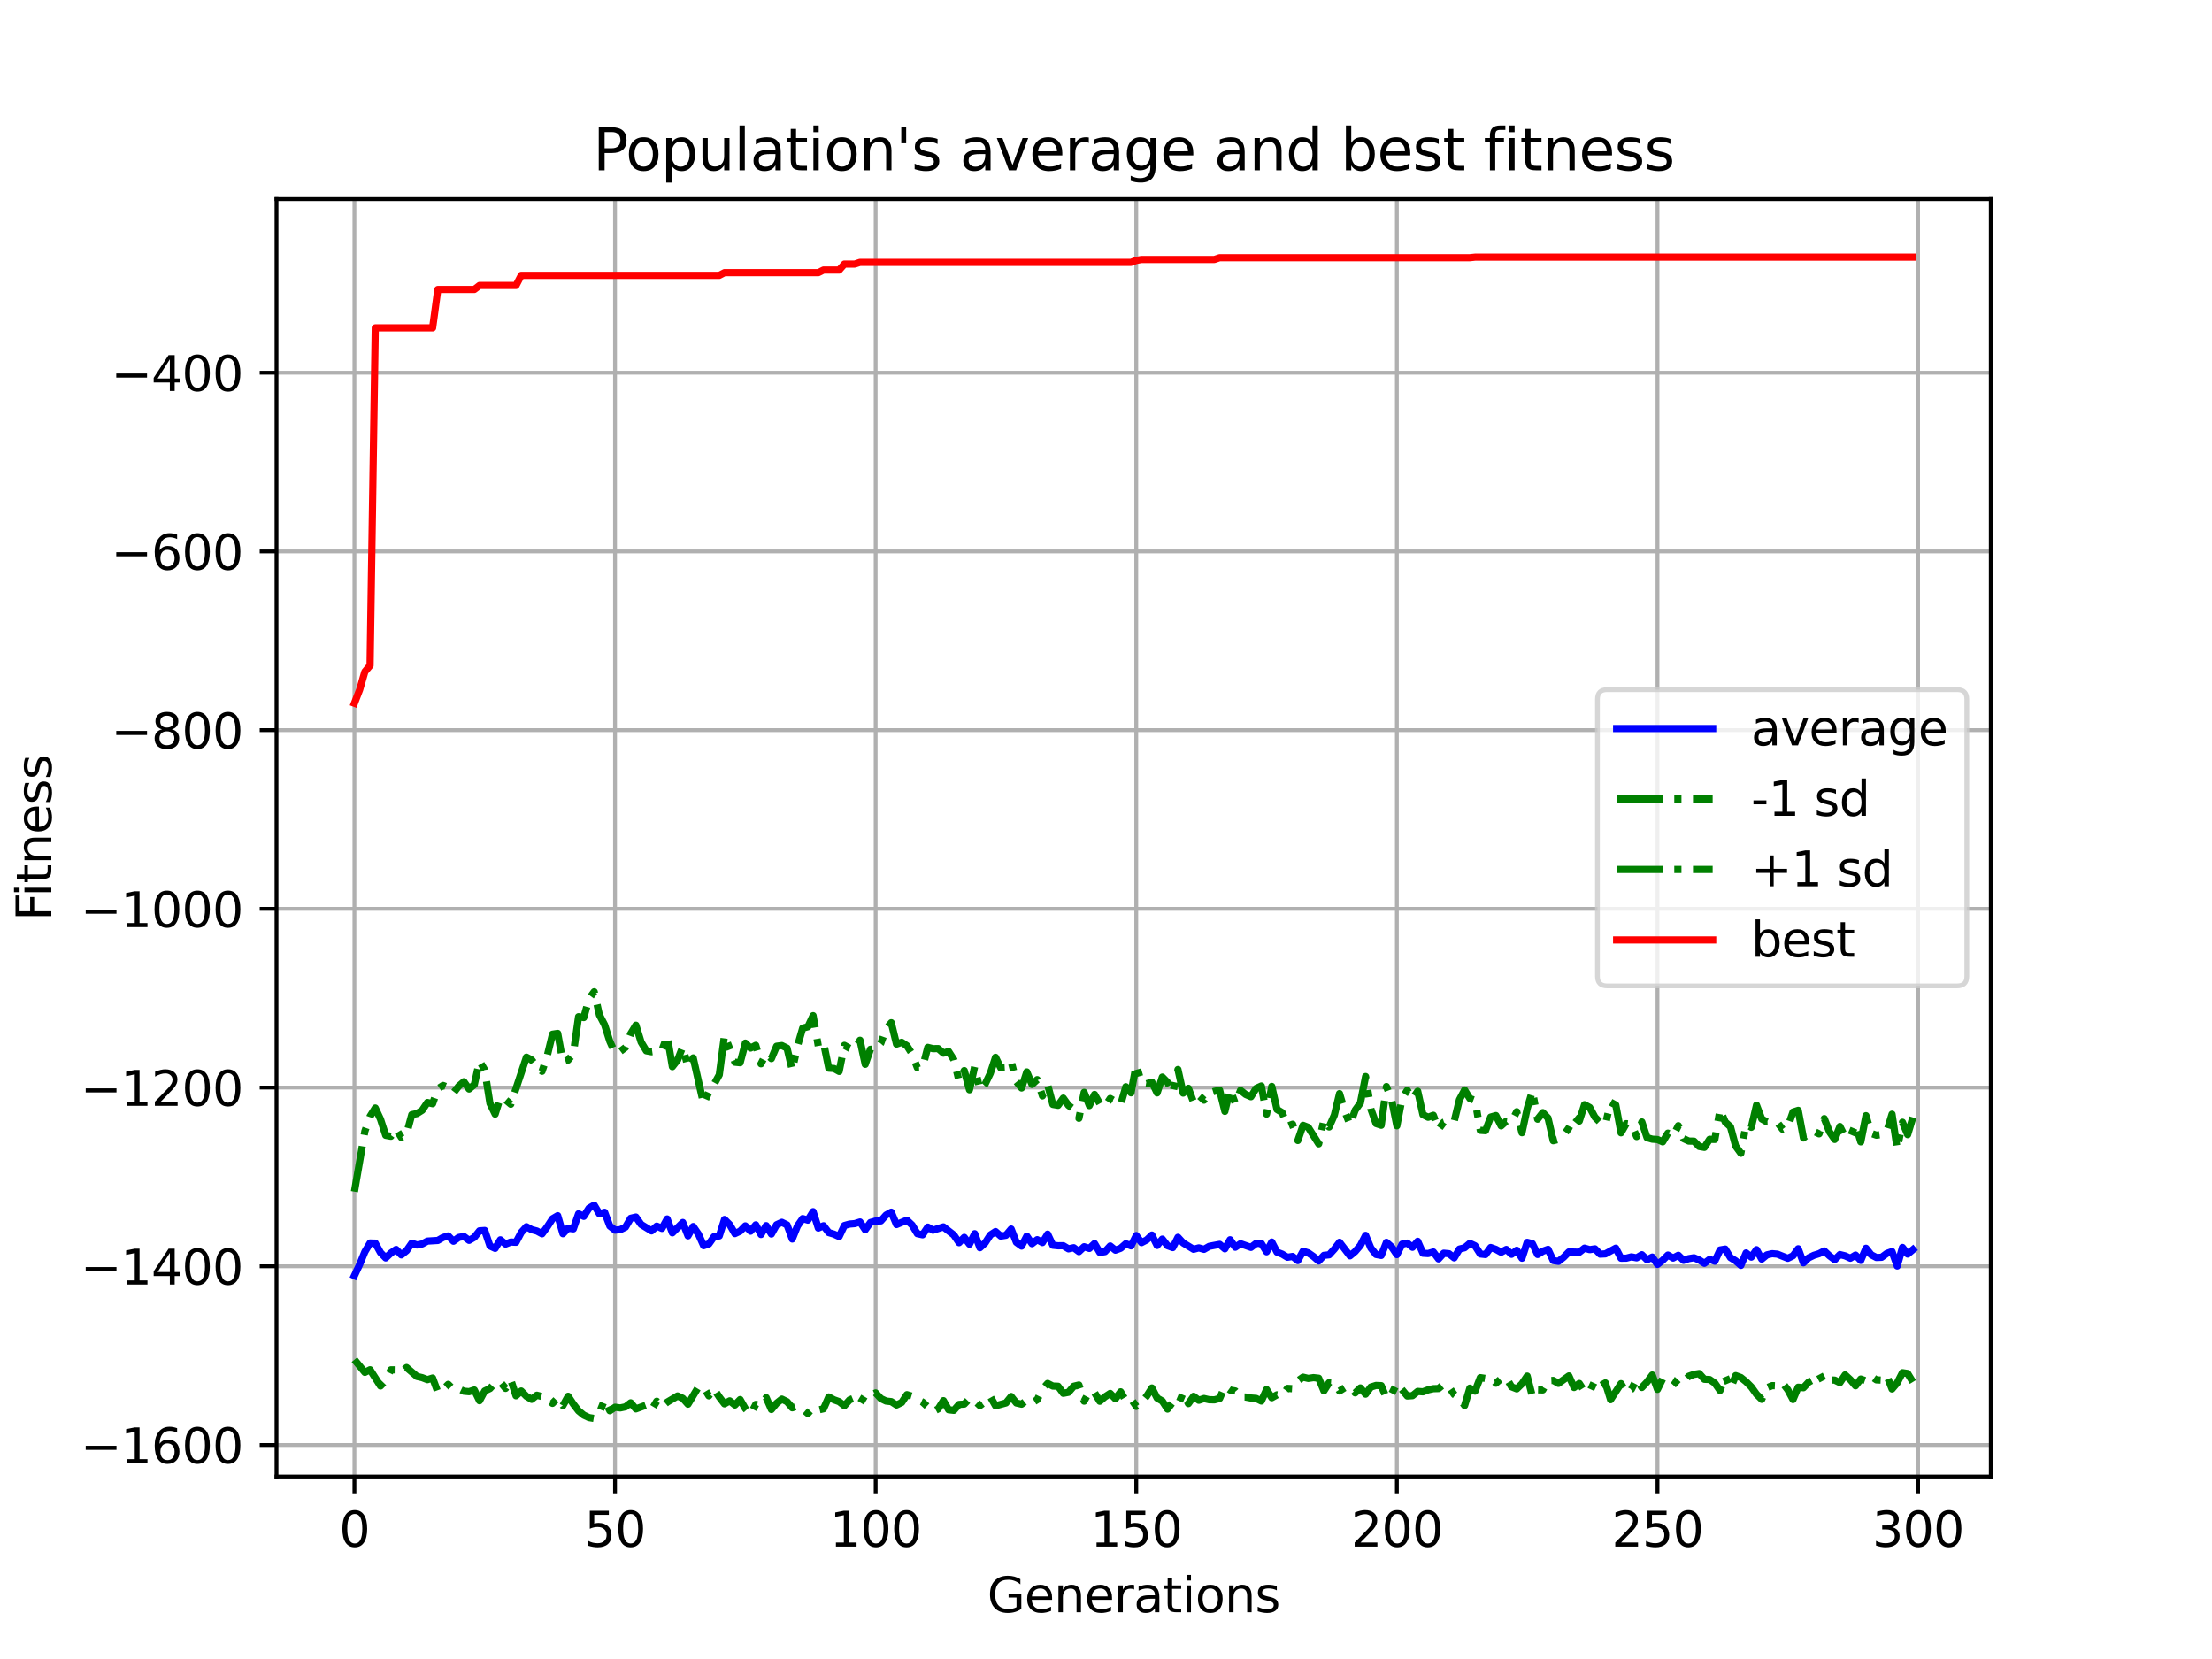 <?xml version="1.0" encoding="utf-8" standalone="no"?>
<!DOCTYPE svg PUBLIC "-//W3C//DTD SVG 1.1//EN"
  "http://www.w3.org/Graphics/SVG/1.1/DTD/svg11.dtd">
<svg xmlns:xlink="http://www.w3.org/1999/xlink" width="460.8pt" height="345.6pt" viewBox="0 0 460.8 345.6" xmlns="http://www.w3.org/2000/svg" version="1.1">
 <defs>
  <style type="text/css">*{stroke-linejoin: round; stroke-linecap: butt}</style>
 </defs>
 <g id="figure_1">
  <g id="patch_1">
   <path d="M 0 345.6 
L 460.8 345.6 
L 460.8 0 
L 0 0 
z
" style="fill: #ffffff"/>
  </g>
  <g id="axes_1">
   <g id="patch_2">
    <path d="M 57.6 307.584 
L 414.72 307.584 
L 414.72 41.472 
L 57.6 41.472 
z
" style="fill: #ffffff"/>
   </g>
   <g id="matplotlib.axis_1">
    <g id="xtick_1">
     <g id="line2d_1">
      <path d="M 73.833 307.584 
L 73.833 41.472 
" clip-path="url(#pfc736e20b2)" style="fill: none; stroke: #b0b0b0; stroke-width: 0.8; stroke-linecap: square"/>
     </g>
     <g id="line2d_2">
      <defs>
       <path id="m14c6c5f5c3" d="M 0 0 
L 0 3.5 
" style="stroke: #000000; stroke-width: 0.8"/>
      </defs>
      <g>
       <use xlink:href="#m14c6c5f5c3" x="73.833" y="307.584" style="stroke: #000000; stroke-width: 0.8"/>
      </g>
     </g>
     <g id="text_1">
      <!-- 0 -->
      <g transform="translate(70.651 322.182) scale(0.1 -0.1)">
       <defs>
        <path id="DejaVuSans-30" d="M 2034 4250 
Q 1547 4250 1301 3770 
Q 1056 3291 1056 2328 
Q 1056 1369 1301 889 
Q 1547 409 2034 409 
Q 2525 409 2770 889 
Q 3016 1369 3016 2328 
Q 3016 3291 2770 3770 
Q 2525 4250 2034 4250 
z
M 2034 4750 
Q 2819 4750 3233 4129 
Q 3647 3509 3647 2328 
Q 3647 1150 3233 529 
Q 2819 -91 2034 -91 
Q 1250 -91 836 529 
Q 422 1150 422 2328 
Q 422 3509 836 4129 
Q 1250 4750 2034 4750 
z
" transform="scale(0.016)"/>
       </defs>
       <use xlink:href="#DejaVuSans-30"/>
      </g>
     </g>
    </g>
    <g id="xtick_2">
     <g id="line2d_3">
      <path d="M 128.123 307.584 
L 128.123 41.472 
" clip-path="url(#pfc736e20b2)" style="fill: none; stroke: #b0b0b0; stroke-width: 0.8; stroke-linecap: square"/>
     </g>
     <g id="line2d_4">
      <g>
       <use xlink:href="#m14c6c5f5c3" x="128.123" y="307.584" style="stroke: #000000; stroke-width: 0.8"/>
      </g>
     </g>
     <g id="text_2">
      <!-- 50 -->
      <g transform="translate(121.76 322.182) scale(0.1 -0.1)">
       <defs>
        <path id="DejaVuSans-35" d="M 691 4666 
L 3169 4666 
L 3169 4134 
L 1269 4134 
L 1269 2991 
Q 1406 3038 1543 3061 
Q 1681 3084 1819 3084 
Q 2600 3084 3056 2656 
Q 3513 2228 3513 1497 
Q 3513 744 3044 326 
Q 2575 -91 1722 -91 
Q 1428 -91 1123 -41 
Q 819 9 494 109 
L 494 744 
Q 775 591 1075 516 
Q 1375 441 1709 441 
Q 2250 441 2565 725 
Q 2881 1009 2881 1497 
Q 2881 1984 2565 2268 
Q 2250 2553 1709 2553 
Q 1456 2553 1204 2497 
Q 953 2441 691 2322 
L 691 4666 
z
" transform="scale(0.016)"/>
       </defs>
       <use xlink:href="#DejaVuSans-35"/>
       <use xlink:href="#DejaVuSans-30" x="63.623"/>
      </g>
     </g>
    </g>
    <g id="xtick_3">
     <g id="line2d_5">
      <path d="M 182.413 307.584 
L 182.413 41.472 
" clip-path="url(#pfc736e20b2)" style="fill: none; stroke: #b0b0b0; stroke-width: 0.8; stroke-linecap: square"/>
     </g>
     <g id="line2d_6">
      <g>
       <use xlink:href="#m14c6c5f5c3" x="182.413" y="307.584" style="stroke: #000000; stroke-width: 0.8"/>
      </g>
     </g>
     <g id="text_3">
      <!-- 100 -->
      <g transform="translate(172.869 322.182) scale(0.1 -0.1)">
       <defs>
        <path id="DejaVuSans-31" d="M 794 531 
L 1825 531 
L 1825 4091 
L 703 3866 
L 703 4441 
L 1819 4666 
L 2450 4666 
L 2450 531 
L 3481 531 
L 3481 0 
L 794 0 
L 794 531 
z
" transform="scale(0.016)"/>
       </defs>
       <use xlink:href="#DejaVuSans-31"/>
       <use xlink:href="#DejaVuSans-30" x="63.623"/>
       <use xlink:href="#DejaVuSans-30" x="127.246"/>
      </g>
     </g>
    </g>
    <g id="xtick_4">
     <g id="line2d_7">
      <path d="M 236.703 307.584 
L 236.703 41.472 
" clip-path="url(#pfc736e20b2)" style="fill: none; stroke: #b0b0b0; stroke-width: 0.8; stroke-linecap: square"/>
     </g>
     <g id="line2d_8">
      <g>
       <use xlink:href="#m14c6c5f5c3" x="236.703" y="307.584" style="stroke: #000000; stroke-width: 0.8"/>
      </g>
     </g>
     <g id="text_4">
      <!-- 150 -->
      <g transform="translate(227.159 322.182) scale(0.1 -0.1)">
       <use xlink:href="#DejaVuSans-31"/>
       <use xlink:href="#DejaVuSans-35" x="63.623"/>
       <use xlink:href="#DejaVuSans-30" x="127.246"/>
      </g>
     </g>
    </g>
    <g id="xtick_5">
     <g id="line2d_9">
      <path d="M 290.993 307.584 
L 290.993 41.472 
" clip-path="url(#pfc736e20b2)" style="fill: none; stroke: #b0b0b0; stroke-width: 0.8; stroke-linecap: square"/>
     </g>
     <g id="line2d_10">
      <g>
       <use xlink:href="#m14c6c5f5c3" x="290.993" y="307.584" style="stroke: #000000; stroke-width: 0.8"/>
      </g>
     </g>
     <g id="text_5">
      <!-- 200 -->
      <g transform="translate(281.449 322.182) scale(0.1 -0.1)">
       <defs>
        <path id="DejaVuSans-32" d="M 1228 531 
L 3431 531 
L 3431 0 
L 469 0 
L 469 531 
Q 828 903 1448 1529 
Q 2069 2156 2228 2338 
Q 2531 2678 2651 2914 
Q 2772 3150 2772 3378 
Q 2772 3750 2511 3984 
Q 2250 4219 1831 4219 
Q 1534 4219 1204 4116 
Q 875 4013 500 3803 
L 500 4441 
Q 881 4594 1212 4672 
Q 1544 4750 1819 4750 
Q 2544 4750 2975 4387 
Q 3406 4025 3406 3419 
Q 3406 3131 3298 2873 
Q 3191 2616 2906 2266 
Q 2828 2175 2409 1742 
Q 1991 1309 1228 531 
z
" transform="scale(0.016)"/>
       </defs>
       <use xlink:href="#DejaVuSans-32"/>
       <use xlink:href="#DejaVuSans-30" x="63.623"/>
       <use xlink:href="#DejaVuSans-30" x="127.246"/>
      </g>
     </g>
    </g>
    <g id="xtick_6">
     <g id="line2d_11">
      <path d="M 345.283 307.584 
L 345.283 41.472 
" clip-path="url(#pfc736e20b2)" style="fill: none; stroke: #b0b0b0; stroke-width: 0.8; stroke-linecap: square"/>
     </g>
     <g id="line2d_12">
      <g>
       <use xlink:href="#m14c6c5f5c3" x="345.283" y="307.584" style="stroke: #000000; stroke-width: 0.8"/>
      </g>
     </g>
     <g id="text_6">
      <!-- 250 -->
      <g transform="translate(335.739 322.182) scale(0.1 -0.1)">
       <use xlink:href="#DejaVuSans-32"/>
       <use xlink:href="#DejaVuSans-35" x="63.623"/>
       <use xlink:href="#DejaVuSans-30" x="127.246"/>
      </g>
     </g>
    </g>
    <g id="xtick_7">
     <g id="line2d_13">
      <path d="M 399.573 307.584 
L 399.573 41.472 
" clip-path="url(#pfc736e20b2)" style="fill: none; stroke: #b0b0b0; stroke-width: 0.8; stroke-linecap: square"/>
     </g>
     <g id="line2d_14">
      <g>
       <use xlink:href="#m14c6c5f5c3" x="399.573" y="307.584" style="stroke: #000000; stroke-width: 0.8"/>
      </g>
     </g>
     <g id="text_7">
      <!-- 300 -->
      <g transform="translate(390.029 322.182) scale(0.1 -0.1)">
       <defs>
        <path id="DejaVuSans-33" d="M 2597 2516 
Q 3050 2419 3304 2112 
Q 3559 1806 3559 1356 
Q 3559 666 3084 287 
Q 2609 -91 1734 -91 
Q 1441 -91 1130 -33 
Q 819 25 488 141 
L 488 750 
Q 750 597 1062 519 
Q 1375 441 1716 441 
Q 2309 441 2620 675 
Q 2931 909 2931 1356 
Q 2931 1769 2642 2001 
Q 2353 2234 1838 2234 
L 1294 2234 
L 1294 2753 
L 1863 2753 
Q 2328 2753 2575 2939 
Q 2822 3125 2822 3475 
Q 2822 3834 2567 4026 
Q 2313 4219 1838 4219 
Q 1578 4219 1281 4162 
Q 984 4106 628 3988 
L 628 4550 
Q 988 4650 1302 4700 
Q 1616 4750 1894 4750 
Q 2613 4750 3031 4423 
Q 3450 4097 3450 3541 
Q 3450 3153 3228 2886 
Q 3006 2619 2597 2516 
z
" transform="scale(0.016)"/>
       </defs>
       <use xlink:href="#DejaVuSans-33"/>
       <use xlink:href="#DejaVuSans-30" x="63.623"/>
       <use xlink:href="#DejaVuSans-30" x="127.246"/>
      </g>
     </g>
    </g>
    <g id="text_8">
     <!-- Generations -->
     <g transform="translate(205.662 335.861) scale(0.1 -0.1)">
      <defs>
       <path id="DejaVuSans-47" d="M 3809 666 
L 3809 1919 
L 2778 1919 
L 2778 2438 
L 4434 2438 
L 4434 434 
Q 4069 175 3628 42 
Q 3188 -91 2688 -91 
Q 1594 -91 976 548 
Q 359 1188 359 2328 
Q 359 3472 976 4111 
Q 1594 4750 2688 4750 
Q 3144 4750 3555 4637 
Q 3966 4525 4313 4306 
L 4313 3634 
Q 3963 3931 3569 4081 
Q 3175 4231 2741 4231 
Q 1884 4231 1454 3753 
Q 1025 3275 1025 2328 
Q 1025 1384 1454 906 
Q 1884 428 2741 428 
Q 3075 428 3337 486 
Q 3600 544 3809 666 
z
" transform="scale(0.016)"/>
       <path id="DejaVuSans-65" d="M 3597 1894 
L 3597 1613 
L 953 1613 
Q 991 1019 1311 708 
Q 1631 397 2203 397 
Q 2534 397 2845 478 
Q 3156 559 3463 722 
L 3463 178 
Q 3153 47 2828 -22 
Q 2503 -91 2169 -91 
Q 1331 -91 842 396 
Q 353 884 353 1716 
Q 353 2575 817 3079 
Q 1281 3584 2069 3584 
Q 2775 3584 3186 3129 
Q 3597 2675 3597 1894 
z
M 3022 2063 
Q 3016 2534 2758 2815 
Q 2500 3097 2075 3097 
Q 1594 3097 1305 2825 
Q 1016 2553 972 2059 
L 3022 2063 
z
" transform="scale(0.016)"/>
       <path id="DejaVuSans-6e" d="M 3513 2113 
L 3513 0 
L 2938 0 
L 2938 2094 
Q 2938 2591 2744 2837 
Q 2550 3084 2163 3084 
Q 1697 3084 1428 2787 
Q 1159 2491 1159 1978 
L 1159 0 
L 581 0 
L 581 3500 
L 1159 3500 
L 1159 2956 
Q 1366 3272 1645 3428 
Q 1925 3584 2291 3584 
Q 2894 3584 3203 3211 
Q 3513 2838 3513 2113 
z
" transform="scale(0.016)"/>
       <path id="DejaVuSans-72" d="M 2631 2963 
Q 2534 3019 2420 3045 
Q 2306 3072 2169 3072 
Q 1681 3072 1420 2755 
Q 1159 2438 1159 1844 
L 1159 0 
L 581 0 
L 581 3500 
L 1159 3500 
L 1159 2956 
Q 1341 3275 1631 3429 
Q 1922 3584 2338 3584 
Q 2397 3584 2469 3576 
Q 2541 3569 2628 3553 
L 2631 2963 
z
" transform="scale(0.016)"/>
       <path id="DejaVuSans-61" d="M 2194 1759 
Q 1497 1759 1228 1600 
Q 959 1441 959 1056 
Q 959 750 1161 570 
Q 1363 391 1709 391 
Q 2188 391 2477 730 
Q 2766 1069 2766 1631 
L 2766 1759 
L 2194 1759 
z
M 3341 1997 
L 3341 0 
L 2766 0 
L 2766 531 
Q 2569 213 2275 61 
Q 1981 -91 1556 -91 
Q 1019 -91 701 211 
Q 384 513 384 1019 
Q 384 1609 779 1909 
Q 1175 2209 1959 2209 
L 2766 2209 
L 2766 2266 
Q 2766 2663 2505 2880 
Q 2244 3097 1772 3097 
Q 1472 3097 1187 3025 
Q 903 2953 641 2809 
L 641 3341 
Q 956 3463 1253 3523 
Q 1550 3584 1831 3584 
Q 2591 3584 2966 3190 
Q 3341 2797 3341 1997 
z
" transform="scale(0.016)"/>
       <path id="DejaVuSans-74" d="M 1172 4494 
L 1172 3500 
L 2356 3500 
L 2356 3053 
L 1172 3053 
L 1172 1153 
Q 1172 725 1289 603 
Q 1406 481 1766 481 
L 2356 481 
L 2356 0 
L 1766 0 
Q 1100 0 847 248 
Q 594 497 594 1153 
L 594 3053 
L 172 3053 
L 172 3500 
L 594 3500 
L 594 4494 
L 1172 4494 
z
" transform="scale(0.016)"/>
       <path id="DejaVuSans-69" d="M 603 3500 
L 1178 3500 
L 1178 0 
L 603 0 
L 603 3500 
z
M 603 4863 
L 1178 4863 
L 1178 4134 
L 603 4134 
L 603 4863 
z
" transform="scale(0.016)"/>
       <path id="DejaVuSans-6f" d="M 1959 3097 
Q 1497 3097 1228 2736 
Q 959 2375 959 1747 
Q 959 1119 1226 758 
Q 1494 397 1959 397 
Q 2419 397 2687 759 
Q 2956 1122 2956 1747 
Q 2956 2369 2687 2733 
Q 2419 3097 1959 3097 
z
M 1959 3584 
Q 2709 3584 3137 3096 
Q 3566 2609 3566 1747 
Q 3566 888 3137 398 
Q 2709 -91 1959 -91 
Q 1206 -91 779 398 
Q 353 888 353 1747 
Q 353 2609 779 3096 
Q 1206 3584 1959 3584 
z
" transform="scale(0.016)"/>
       <path id="DejaVuSans-73" d="M 2834 3397 
L 2834 2853 
Q 2591 2978 2328 3040 
Q 2066 3103 1784 3103 
Q 1356 3103 1142 2972 
Q 928 2841 928 2578 
Q 928 2378 1081 2264 
Q 1234 2150 1697 2047 
L 1894 2003 
Q 2506 1872 2764 1633 
Q 3022 1394 3022 966 
Q 3022 478 2636 193 
Q 2250 -91 1575 -91 
Q 1294 -91 989 -36 
Q 684 19 347 128 
L 347 722 
Q 666 556 975 473 
Q 1284 391 1588 391 
Q 1994 391 2212 530 
Q 2431 669 2431 922 
Q 2431 1156 2273 1281 
Q 2116 1406 1581 1522 
L 1381 1569 
Q 847 1681 609 1914 
Q 372 2147 372 2553 
Q 372 3047 722 3315 
Q 1072 3584 1716 3584 
Q 2034 3584 2315 3537 
Q 2597 3491 2834 3397 
z
" transform="scale(0.016)"/>
      </defs>
      <use xlink:href="#DejaVuSans-47"/>
      <use xlink:href="#DejaVuSans-65" x="77.49"/>
      <use xlink:href="#DejaVuSans-6e" x="139.014"/>
      <use xlink:href="#DejaVuSans-65" x="202.393"/>
      <use xlink:href="#DejaVuSans-72" x="263.916"/>
      <use xlink:href="#DejaVuSans-61" x="305.029"/>
      <use xlink:href="#DejaVuSans-74" x="366.309"/>
      <use xlink:href="#DejaVuSans-69" x="405.518"/>
      <use xlink:href="#DejaVuSans-6f" x="433.301"/>
      <use xlink:href="#DejaVuSans-6e" x="494.482"/>
      <use xlink:href="#DejaVuSans-73" x="557.861"/>
     </g>
    </g>
   </g>
   <g id="matplotlib.axis_2">
    <g id="ytick_1">
     <g id="line2d_15">
      <path d="M 57.6 301.022 
L 414.72 301.022 
" clip-path="url(#pfc736e20b2)" style="fill: none; stroke: #b0b0b0; stroke-width: 0.8; stroke-linecap: square"/>
     </g>
     <g id="line2d_16">
      <defs>
       <path id="md608cccf67" d="M 0 0 
L -3.5 0 
" style="stroke: #000000; stroke-width: 0.8"/>
      </defs>
      <g>
       <use xlink:href="#md608cccf67" x="57.6" y="301.022" style="stroke: #000000; stroke-width: 0.8"/>
      </g>
     </g>
     <g id="text_9">
      <!-- −1600 -->
      <g transform="translate(16.77 304.821) scale(0.1 -0.1)">
       <defs>
        <path id="DejaVuSans-2212" d="M 678 2272 
L 4684 2272 
L 4684 1741 
L 678 1741 
L 678 2272 
z
" transform="scale(0.016)"/>
        <path id="DejaVuSans-36" d="M 2113 2584 
Q 1688 2584 1439 2293 
Q 1191 2003 1191 1497 
Q 1191 994 1439 701 
Q 1688 409 2113 409 
Q 2538 409 2786 701 
Q 3034 994 3034 1497 
Q 3034 2003 2786 2293 
Q 2538 2584 2113 2584 
z
M 3366 4563 
L 3366 3988 
Q 3128 4100 2886 4159 
Q 2644 4219 2406 4219 
Q 1781 4219 1451 3797 
Q 1122 3375 1075 2522 
Q 1259 2794 1537 2939 
Q 1816 3084 2150 3084 
Q 2853 3084 3261 2657 
Q 3669 2231 3669 1497 
Q 3669 778 3244 343 
Q 2819 -91 2113 -91 
Q 1303 -91 875 529 
Q 447 1150 447 2328 
Q 447 3434 972 4092 
Q 1497 4750 2381 4750 
Q 2619 4750 2861 4703 
Q 3103 4656 3366 4563 
z
" transform="scale(0.016)"/>
       </defs>
       <use xlink:href="#DejaVuSans-2212"/>
       <use xlink:href="#DejaVuSans-31" x="83.789"/>
       <use xlink:href="#DejaVuSans-36" x="147.412"/>
       <use xlink:href="#DejaVuSans-30" x="211.035"/>
       <use xlink:href="#DejaVuSans-30" x="274.658"/>
      </g>
     </g>
    </g>
    <g id="ytick_2">
     <g id="line2d_17">
      <path d="M 57.6 263.792 
L 414.72 263.792 
" clip-path="url(#pfc736e20b2)" style="fill: none; stroke: #b0b0b0; stroke-width: 0.8; stroke-linecap: square"/>
     </g>
     <g id="line2d_18">
      <g>
       <use xlink:href="#md608cccf67" x="57.6" y="263.792" style="stroke: #000000; stroke-width: 0.8"/>
      </g>
     </g>
     <g id="text_10">
      <!-- −1400 -->
      <g transform="translate(16.77 267.591) scale(0.1 -0.1)">
       <defs>
        <path id="DejaVuSans-34" d="M 2419 4116 
L 825 1625 
L 2419 1625 
L 2419 4116 
z
M 2253 4666 
L 3047 4666 
L 3047 1625 
L 3713 1625 
L 3713 1100 
L 3047 1100 
L 3047 0 
L 2419 0 
L 2419 1100 
L 313 1100 
L 313 1709 
L 2253 4666 
z
" transform="scale(0.016)"/>
       </defs>
       <use xlink:href="#DejaVuSans-2212"/>
       <use xlink:href="#DejaVuSans-31" x="83.789"/>
       <use xlink:href="#DejaVuSans-34" x="147.412"/>
       <use xlink:href="#DejaVuSans-30" x="211.035"/>
       <use xlink:href="#DejaVuSans-30" x="274.658"/>
      </g>
     </g>
    </g>
    <g id="ytick_3">
     <g id="line2d_19">
      <path d="M 57.6 226.562 
L 414.72 226.562 
" clip-path="url(#pfc736e20b2)" style="fill: none; stroke: #b0b0b0; stroke-width: 0.8; stroke-linecap: square"/>
     </g>
     <g id="line2d_20">
      <g>
       <use xlink:href="#md608cccf67" x="57.6" y="226.562" style="stroke: #000000; stroke-width: 0.8"/>
      </g>
     </g>
     <g id="text_11">
      <!-- −1200 -->
      <g transform="translate(16.77 230.361) scale(0.1 -0.1)">
       <use xlink:href="#DejaVuSans-2212"/>
       <use xlink:href="#DejaVuSans-31" x="83.789"/>
       <use xlink:href="#DejaVuSans-32" x="147.412"/>
       <use xlink:href="#DejaVuSans-30" x="211.035"/>
       <use xlink:href="#DejaVuSans-30" x="274.658"/>
      </g>
     </g>
    </g>
    <g id="ytick_4">
     <g id="line2d_21">
      <path d="M 57.6 189.331 
L 414.72 189.331 
" clip-path="url(#pfc736e20b2)" style="fill: none; stroke: #b0b0b0; stroke-width: 0.8; stroke-linecap: square"/>
     </g>
     <g id="line2d_22">
      <g>
       <use xlink:href="#md608cccf67" x="57.6" y="189.331" style="stroke: #000000; stroke-width: 0.8"/>
      </g>
     </g>
     <g id="text_12">
      <!-- −1000 -->
      <g transform="translate(16.77 193.131) scale(0.1 -0.1)">
       <use xlink:href="#DejaVuSans-2212"/>
       <use xlink:href="#DejaVuSans-31" x="83.789"/>
       <use xlink:href="#DejaVuSans-30" x="147.412"/>
       <use xlink:href="#DejaVuSans-30" x="211.035"/>
       <use xlink:href="#DejaVuSans-30" x="274.658"/>
      </g>
     </g>
    </g>
    <g id="ytick_5">
     <g id="line2d_23">
      <path d="M 57.6 152.101 
L 414.72 152.101 
" clip-path="url(#pfc736e20b2)" style="fill: none; stroke: #b0b0b0; stroke-width: 0.8; stroke-linecap: square"/>
     </g>
     <g id="line2d_24">
      <g>
       <use xlink:href="#md608cccf67" x="57.6" y="152.101" style="stroke: #000000; stroke-width: 0.8"/>
      </g>
     </g>
     <g id="text_13">
      <!-- −800 -->
      <g transform="translate(23.133 155.9) scale(0.1 -0.1)">
       <defs>
        <path id="DejaVuSans-38" d="M 2034 2216 
Q 1584 2216 1326 1975 
Q 1069 1734 1069 1313 
Q 1069 891 1326 650 
Q 1584 409 2034 409 
Q 2484 409 2743 651 
Q 3003 894 3003 1313 
Q 3003 1734 2745 1975 
Q 2488 2216 2034 2216 
z
M 1403 2484 
Q 997 2584 770 2862 
Q 544 3141 544 3541 
Q 544 4100 942 4425 
Q 1341 4750 2034 4750 
Q 2731 4750 3128 4425 
Q 3525 4100 3525 3541 
Q 3525 3141 3298 2862 
Q 3072 2584 2669 2484 
Q 3125 2378 3379 2068 
Q 3634 1759 3634 1313 
Q 3634 634 3220 271 
Q 2806 -91 2034 -91 
Q 1263 -91 848 271 
Q 434 634 434 1313 
Q 434 1759 690 2068 
Q 947 2378 1403 2484 
z
M 1172 3481 
Q 1172 3119 1398 2916 
Q 1625 2713 2034 2713 
Q 2441 2713 2670 2916 
Q 2900 3119 2900 3481 
Q 2900 3844 2670 4047 
Q 2441 4250 2034 4250 
Q 1625 4250 1398 4047 
Q 1172 3844 1172 3481 
z
" transform="scale(0.016)"/>
       </defs>
       <use xlink:href="#DejaVuSans-2212"/>
       <use xlink:href="#DejaVuSans-38" x="83.789"/>
       <use xlink:href="#DejaVuSans-30" x="147.412"/>
       <use xlink:href="#DejaVuSans-30" x="211.035"/>
      </g>
     </g>
    </g>
    <g id="ytick_6">
     <g id="line2d_25">
      <path d="M 57.6 114.871 
L 414.72 114.871 
" clip-path="url(#pfc736e20b2)" style="fill: none; stroke: #b0b0b0; stroke-width: 0.8; stroke-linecap: square"/>
     </g>
     <g id="line2d_26">
      <g>
       <use xlink:href="#md608cccf67" x="57.6" y="114.871" style="stroke: #000000; stroke-width: 0.8"/>
      </g>
     </g>
     <g id="text_14">
      <!-- −600 -->
      <g transform="translate(23.133 118.67) scale(0.1 -0.1)">
       <use xlink:href="#DejaVuSans-2212"/>
       <use xlink:href="#DejaVuSans-36" x="83.789"/>
       <use xlink:href="#DejaVuSans-30" x="147.412"/>
       <use xlink:href="#DejaVuSans-30" x="211.035"/>
      </g>
     </g>
    </g>
    <g id="ytick_7">
     <g id="line2d_27">
      <path d="M 57.6 77.641 
L 414.72 77.641 
" clip-path="url(#pfc736e20b2)" style="fill: none; stroke: #b0b0b0; stroke-width: 0.8; stroke-linecap: square"/>
     </g>
     <g id="line2d_28">
      <g>
       <use xlink:href="#md608cccf67" x="57.6" y="77.641" style="stroke: #000000; stroke-width: 0.8"/>
      </g>
     </g>
     <g id="text_15">
      <!-- −400 -->
      <g transform="translate(23.133 81.44) scale(0.1 -0.1)">
       <use xlink:href="#DejaVuSans-2212"/>
       <use xlink:href="#DejaVuSans-34" x="83.789"/>
       <use xlink:href="#DejaVuSans-30" x="147.412"/>
       <use xlink:href="#DejaVuSans-30" x="211.035"/>
      </g>
     </g>
    </g>
    <g id="text_16">
     <!-- Fitness -->
     <g transform="translate(10.691 191.845) rotate(-90) scale(0.1 -0.1)">
      <defs>
       <path id="DejaVuSans-46" d="M 628 4666 
L 3309 4666 
L 3309 4134 
L 1259 4134 
L 1259 2759 
L 3109 2759 
L 3109 2228 
L 1259 2228 
L 1259 0 
L 628 0 
L 628 4666 
z
" transform="scale(0.016)"/>
      </defs>
      <use xlink:href="#DejaVuSans-46"/>
      <use xlink:href="#DejaVuSans-69" x="50.27"/>
      <use xlink:href="#DejaVuSans-74" x="78.053"/>
      <use xlink:href="#DejaVuSans-6e" x="117.262"/>
      <use xlink:href="#DejaVuSans-65" x="180.641"/>
      <use xlink:href="#DejaVuSans-73" x="242.164"/>
      <use xlink:href="#DejaVuSans-73" x="294.264"/>
     </g>
    </g>
   </g>
   <g id="line2d_29">
    <path d="M 73.833 265.745 
L 74.919 263.425 
L 76.004 260.776 
L 77.09 258.945 
L 78.176 258.974 
L 79.262 260.938 
L 80.348 262.054 
L 81.433 261.031 
L 82.519 260.282 
L 83.605 261.418 
L 84.691 260.549 
L 85.777 258.982 
L 86.862 259.353 
L 87.948 259.138 
L 89.034 258.543 
L 91.206 258.411 
L 92.291 257.788 
L 93.377 257.462 
L 94.463 258.571 
L 95.549 257.781 
L 96.635 257.578 
L 97.72 258.389 
L 98.806 257.764 
L 99.892 256.405 
L 100.978 256.331 
L 102.064 259.555 
L 103.149 260.061 
L 104.235 258.273 
L 105.321 259.167 
L 106.407 258.74 
L 107.493 258.793 
L 108.578 256.743 
L 109.664 255.552 
L 110.75 256.152 
L 111.836 256.441 
L 112.922 257.025 
L 114.007 255.561 
L 115.093 253.894 
L 116.179 253.251 
L 117.265 257.002 
L 118.351 255.852 
L 119.436 255.993 
L 120.522 252.856 
L 121.608 253.389 
L 122.694 251.689 
L 123.78 251.048 
L 124.865 252.856 
L 125.951 252.541 
L 127.037 255.408 
L 128.123 256.258 
L 129.209 256.163 
L 130.294 255.635 
L 131.38 253.794 
L 132.466 253.533 
L 133.552 255.078 
L 135.723 256.412 
L 136.809 255.427 
L 137.895 255.9 
L 138.981 253.934 
L 140.067 256.824 
L 142.238 254.67 
L 143.324 257.451 
L 144.41 255.512 
L 145.496 257.091 
L 146.581 259.499 
L 147.667 259.134 
L 148.753 257.612 
L 149.839 257.467 
L 150.925 254.041 
L 152.01 255.115 
L 153.096 256.983 
L 154.182 256.473 
L 155.268 255.374 
L 156.354 256.475 
L 157.439 255.161 
L 158.525 257.172 
L 159.611 255.327 
L 160.697 257.072 
L 161.783 255.134 
L 162.868 254.632 
L 163.954 255.169 
L 165.04 258.111 
L 166.126 255.405 
L 167.212 253.857 
L 168.297 254.176 
L 169.383 252.411 
L 170.469 255.825 
L 171.555 255.348 
L 172.641 256.77 
L 173.726 257.094 
L 174.812 257.593 
L 175.898 255.303 
L 176.984 254.997 
L 178.07 254.903 
L 179.155 254.564 
L 180.241 256.182 
L 181.327 254.675 
L 182.413 254.366 
L 183.499 254.337 
L 184.584 253.115 
L 185.67 252.52 
L 186.756 255.097 
L 188.928 254.194 
L 190.013 255.209 
L 191.099 256.996 
L 192.185 257.232 
L 193.271 255.631 
L 194.357 256.271 
L 196.528 255.586 
L 198.7 257.27 
L 199.786 258.874 
L 200.871 257.764 
L 201.957 259.196 
L 203.043 257.001 
L 204.129 259.924 
L 205.215 258.931 
L 206.3 257.264 
L 207.386 256.557 
L 208.472 257.503 
L 209.558 257.331 
L 210.644 256.032 
L 211.729 258.796 
L 212.815 259.585 
L 213.901 257.5 
L 214.987 259.082 
L 216.073 258.247 
L 217.158 258.853 
L 218.244 257.088 
L 219.33 259.407 
L 220.416 259.519 
L 221.502 259.508 
L 222.587 260.161 
L 223.673 259.923 
L 224.759 260.737 
L 225.845 259.719 
L 226.931 260.073 
L 228.016 259.055 
L 229.102 260.906 
L 230.188 260.741 
L 231.274 259.557 
L 232.36 260.431 
L 233.445 260.035 
L 234.531 259.092 
L 235.617 259.537 
L 236.703 257.386 
L 237.789 258.865 
L 238.875 258.302 
L 239.96 257.285 
L 241.046 259.457 
L 242.132 258.124 
L 243.218 259.506 
L 244.304 259.898 
L 245.389 257.75 
L 246.475 258.931 
L 248.647 260.252 
L 249.733 259.956 
L 250.818 260.262 
L 251.904 259.635 
L 254.076 259.223 
L 255.162 260.155 
L 256.247 258.263 
L 257.333 259.82 
L 258.419 259.089 
L 260.591 259.852 
L 261.676 259.023 
L 262.762 259.046 
L 263.848 260.769 
L 264.934 258.747 
L 266.02 260.841 
L 267.105 261.259 
L 268.191 261.916 
L 269.277 261.743 
L 270.363 262.614 
L 271.449 260.655 
L 272.534 260.997 
L 273.62 261.753 
L 274.706 262.694 
L 275.792 261.51 
L 276.878 261.402 
L 277.963 260.212 
L 279.049 258.792 
L 281.221 261.617 
L 282.307 260.716 
L 283.392 259.447 
L 284.478 257.346 
L 285.564 259.973 
L 286.65 261.328 
L 287.736 261.532 
L 288.821 258.804 
L 289.907 259.764 
L 290.993 261.363 
L 292.079 259.177 
L 293.165 258.966 
L 294.25 259.832 
L 295.336 258.59 
L 296.422 261.07 
L 297.508 261.137 
L 298.594 260.81 
L 299.679 262.256 
L 300.765 261.063 
L 301.851 261.172 
L 302.937 262.04 
L 304.023 260.208 
L 305.108 259.93 
L 306.194 259.013 
L 307.28 259.521 
L 308.366 261.224 
L 309.452 261.345 
L 310.537 259.879 
L 311.623 260.267 
L 312.709 260.867 
L 313.795 260.283 
L 314.881 261.294 
L 315.966 260.458 
L 317.052 262.113 
L 318.138 258.807 
L 319.224 259.081 
L 320.31 261.333 
L 321.395 260.656 
L 322.481 260.26 
L 323.567 262.599 
L 324.653 262.77 
L 325.739 261.905 
L 326.824 260.801 
L 328.996 260.866 
L 330.082 260.011 
L 331.168 260.327 
L 332.253 260.155 
L 333.339 261.262 
L 334.425 261.204 
L 336.597 260.019 
L 337.682 262.109 
L 338.768 262.108 
L 339.854 261.826 
L 340.94 262.036 
L 342.026 261.38 
L 343.111 262.444 
L 344.197 261.872 
L 345.283 263.405 
L 346.369 262.543 
L 347.455 261.453 
L 348.54 262.079 
L 349.626 261.499 
L 350.712 262.56 
L 351.798 262.197 
L 352.884 262.015 
L 353.969 262.482 
L 355.055 263.174 
L 356.141 262.355 
L 357.227 262.744 
L 358.313 260.397 
L 359.398 260.205 
L 360.484 261.983 
L 361.57 262.66 
L 362.656 263.608 
L 363.742 261.011 
L 364.827 261.882 
L 365.913 260.332 
L 366.999 262.301 
L 368.085 261.411 
L 369.171 261.165 
L 370.256 261.259 
L 372.428 262.134 
L 373.514 261.602 
L 374.6 260.142 
L 375.685 263.073 
L 376.771 262.03 
L 377.857 261.504 
L 378.943 261.164 
L 380.029 260.598 
L 381.114 261.613 
L 382.2 262.432 
L 383.286 261.349 
L 384.372 261.62 
L 385.458 262.114 
L 386.543 261.453 
L 387.629 262.571 
L 388.715 260.038 
L 389.801 261.396 
L 390.887 261.962 
L 391.972 261.917 
L 393.058 261.112 
L 394.144 260.728 
L 395.23 263.728 
L 396.316 259.868 
L 397.401 261.244 
L 398.487 260.335 
L 398.487 260.335 
" clip-path="url(#pfc736e20b2)" style="fill: none; stroke: #0000ff; stroke-width: 1.5; stroke-linecap: square"/>
   </g>
   <g id="line2d_30">
    <path d="M 73.833 283.245 
L 76.004 285.887 
L 77.09 285.344 
L 79.262 288.727 
L 80.348 287.605 
L 81.433 285.361 
L 82.519 285.372 
L 83.605 285.886 
L 84.691 284.885 
L 86.862 286.737 
L 87.948 286.991 
L 89.034 287.41 
L 90.12 287.067 
L 91.206 289.996 
L 92.291 289.457 
L 93.377 288.384 
L 94.463 289.462 
L 95.549 289.285 
L 96.635 289.816 
L 97.72 289.914 
L 98.806 289.563 
L 99.892 291.795 
L 100.978 289.766 
L 102.064 289.257 
L 103.149 288.033 
L 104.235 287.895 
L 105.321 289.224 
L 106.407 287.449 
L 107.493 290.768 
L 108.578 289.778 
L 109.664 290.875 
L 110.75 291.508 
L 111.836 290.649 
L 114.007 291.21 
L 115.093 292.343 
L 116.179 291.225 
L 117.265 292.817 
L 118.351 290.87 
L 119.436 292.49 
L 120.522 293.908 
L 121.608 294.796 
L 122.694 295.307 
L 123.78 295.488 
L 124.865 294.29 
L 125.951 291.575 
L 127.037 293.884 
L 128.123 293.153 
L 129.209 293.296 
L 130.294 293.067 
L 131.38 292.233 
L 132.466 293.497 
L 134.638 292.711 
L 135.723 293.727 
L 136.809 291.908 
L 137.895 293.017 
L 138.981 292.095 
L 141.152 290.806 
L 142.238 291.299 
L 143.324 292.519 
L 145.496 288.931 
L 146.581 289.009 
L 147.667 290.782 
L 148.753 289.334 
L 149.839 291.028 
L 150.925 292.448 
L 152.01 291.825 
L 153.096 292.688 
L 154.182 291.556 
L 155.268 293.449 
L 156.354 294.621 
L 157.439 292.565 
L 158.525 292.733 
L 159.611 291.151 
L 160.697 293.623 
L 161.783 292.32 
L 162.868 291.46 
L 163.954 291.998 
L 165.04 293.271 
L 166.126 292.886 
L 167.212 293.533 
L 168.297 294.452 
L 169.383 293.238 
L 170.469 293.727 
L 171.555 293.471 
L 172.641 291.017 
L 173.726 291.601 
L 174.812 291.991 
L 175.898 292.844 
L 176.984 291.627 
L 178.07 291.169 
L 179.155 292.426 
L 180.241 290.642 
L 181.327 290.764 
L 182.413 290.165 
L 183.499 291.349 
L 184.584 291.868 
L 185.67 291.987 
L 186.756 292.691 
L 187.842 292.161 
L 188.928 290.537 
L 190.013 290.863 
L 191.099 291.568 
L 192.185 292.077 
L 194.357 294.082 
L 195.442 293.498 
L 196.528 291.782 
L 197.614 293.679 
L 198.7 293.797 
L 199.786 292.564 
L 200.871 292.499 
L 201.957 291.363 
L 203.043 291.803 
L 204.129 292.824 
L 205.215 292.001 
L 206.3 290.94 
L 207.386 292.856 
L 209.558 292.26 
L 210.644 290.917 
L 211.729 292.268 
L 212.815 292.519 
L 213.901 291.696 
L 214.987 292.243 
L 216.073 291.583 
L 217.158 289.407 
L 218.244 288.193 
L 219.33 288.741 
L 220.416 288.78 
L 221.502 290.252 
L 222.587 290.042 
L 223.673 288.78 
L 224.759 288.517 
L 225.845 291.883 
L 226.931 289.83 
L 228.016 290.114 
L 229.102 291.905 
L 230.188 290.983 
L 231.274 290.277 
L 232.36 291.396 
L 233.445 289.943 
L 234.531 291.791 
L 235.617 291.414 
L 236.703 292.983 
L 237.789 292.139 
L 238.875 290.839 
L 239.96 289.144 
L 241.046 291.239 
L 242.132 291.869 
L 243.218 293.536 
L 244.304 292.114 
L 245.389 292.699 
L 246.475 290.145 
L 247.561 292.397 
L 248.647 290.879 
L 249.733 291.702 
L 250.818 291.336 
L 251.904 291.59 
L 252.99 291.609 
L 254.076 291.318 
L 255.162 288.793 
L 256.247 289.568 
L 257.333 289.766 
L 258.419 291.03 
L 259.505 291.033 
L 260.591 291.235 
L 261.676 291.319 
L 262.762 291.858 
L 263.848 289.458 
L 264.934 291.171 
L 266.02 290.566 
L 267.105 290.746 
L 268.191 289.227 
L 269.277 289.296 
L 270.363 287.648 
L 271.449 286.888 
L 272.534 287.147 
L 273.62 286.984 
L 274.706 287.105 
L 275.792 289.748 
L 276.878 288.034 
L 277.963 288.119 
L 279.049 289.766 
L 280.135 289.078 
L 281.221 288.904 
L 282.307 290.164 
L 283.392 289.13 
L 284.478 290.428 
L 285.564 288.95 
L 286.65 288.611 
L 287.736 288.655 
L 288.821 291.258 
L 289.907 290.366 
L 290.993 288.208 
L 293.165 290.815 
L 294.25 290.742 
L 295.336 289.859 
L 296.422 289.941 
L 297.508 289.53 
L 298.594 289.29 
L 299.679 289.259 
L 300.765 288.359 
L 301.851 288.944 
L 302.937 290.504 
L 304.023 291.31 
L 305.108 292.793 
L 306.194 289.183 
L 307.28 289.798 
L 308.366 286.986 
L 309.452 287.154 
L 310.537 287.057 
L 311.623 288.147 
L 312.709 287.203 
L 313.795 287.012 
L 314.881 288.9 
L 315.966 289.328 
L 317.052 288.263 
L 318.138 286.662 
L 319.224 290.903 
L 320.31 289.523 
L 321.395 289.541 
L 322.481 287.611 
L 323.567 287.566 
L 324.653 288.188 
L 326.824 286.628 
L 327.91 289.047 
L 328.996 288.197 
L 330.082 289.9 
L 331.168 289.941 
L 332.253 287.581 
L 333.339 288.71 
L 334.425 288.079 
L 335.511 291.578 
L 337.682 288.239 
L 338.768 290.14 
L 339.854 289.424 
L 340.94 287.315 
L 342.026 289.037 
L 343.111 287.896 
L 344.197 286.437 
L 345.283 289.432 
L 346.369 287.222 
L 347.455 286.856 
L 348.54 287.505 
L 349.626 288.498 
L 350.712 287.925 
L 351.798 286.692 
L 352.884 286.307 
L 353.969 286.134 
L 355.055 287.331 
L 356.141 287.377 
L 357.227 288.124 
L 358.313 289.672 
L 359.398 286.674 
L 360.484 289.243 
L 361.57 286.563 
L 362.656 286.962 
L 363.742 287.836 
L 364.827 288.929 
L 365.913 290.44 
L 366.999 291.509 
L 368.085 289.106 
L 369.171 288.65 
L 370.256 288.694 
L 371.342 288.081 
L 372.428 289.519 
L 373.514 291.548 
L 374.6 288.981 
L 375.685 289.09 
L 376.771 287.924 
L 377.857 287.343 
L 378.943 286.133 
L 380.029 288.174 
L 381.114 287.458 
L 382.2 287.501 
L 383.286 288.031 
L 384.372 286.418 
L 385.458 287.416 
L 386.543 288.69 
L 387.629 287.277 
L 388.715 287.665 
L 389.801 286.697 
L 390.887 287.452 
L 391.972 287.502 
L 393.058 286.552 
L 394.144 289.352 
L 395.23 288.071 
L 396.316 285.955 
L 397.401 286.129 
L 398.487 287.897 
L 398.487 287.897 
" clip-path="url(#pfc736e20b2)" style="fill: none; stroke-dasharray: 9.6,2.4,1.5,2.4; stroke-dashoffset: 0; stroke: #008000; stroke-width: 1.5"/>
   </g>
   <g id="line2d_31">
    <path d="M 73.833 248.246 
L 76.004 235.665 
L 77.09 232.547 
L 78.176 230.818 
L 79.262 233.15 
L 80.348 236.503 
L 81.433 236.701 
L 82.519 235.192 
L 83.605 236.951 
L 84.691 236.213 
L 85.777 232.203 
L 86.862 231.969 
L 87.948 231.284 
L 89.034 229.675 
L 90.12 229.919 
L 91.206 226.826 
L 92.291 226.119 
L 93.377 226.541 
L 94.463 227.681 
L 95.549 226.276 
L 96.635 225.341 
L 97.72 226.864 
L 98.806 225.964 
L 99.892 221.016 
L 100.978 222.896 
L 102.064 229.854 
L 103.149 232.088 
L 104.235 228.652 
L 105.321 229.11 
L 106.407 230.031 
L 109.664 220.228 
L 110.75 220.795 
L 111.836 222.233 
L 112.922 223.169 
L 114.007 219.911 
L 115.093 215.444 
L 116.179 215.278 
L 117.265 221.188 
L 118.351 220.834 
L 119.436 219.495 
L 120.522 211.804 
L 121.608 211.982 
L 122.694 208.071 
L 123.78 206.609 
L 124.865 211.422 
L 125.951 213.506 
L 127.037 216.932 
L 128.123 219.363 
L 129.209 219.029 
L 130.294 218.204 
L 131.38 215.354 
L 132.466 213.569 
L 133.552 217.083 
L 134.638 218.9 
L 135.723 219.097 
L 137.895 218.784 
L 138.981 215.772 
L 140.067 222.21 
L 141.152 220.827 
L 142.238 218.041 
L 143.324 222.383 
L 144.41 220.383 
L 146.581 229.989 
L 147.667 227.485 
L 148.753 225.889 
L 149.839 223.905 
L 150.925 215.633 
L 153.096 221.278 
L 154.182 221.39 
L 155.268 217.298 
L 156.354 218.328 
L 157.439 217.756 
L 158.525 221.611 
L 159.611 219.503 
L 160.697 220.522 
L 161.783 217.948 
L 162.868 217.804 
L 163.954 218.339 
L 165.04 222.951 
L 166.126 217.924 
L 167.212 214.18 
L 168.297 213.9 
L 169.383 211.584 
L 170.469 217.924 
L 171.555 217.224 
L 172.641 222.522 
L 173.726 222.588 
L 174.812 223.195 
L 175.898 217.763 
L 176.984 218.367 
L 178.07 218.636 
L 179.155 216.703 
L 180.241 221.722 
L 181.327 218.587 
L 182.413 218.567 
L 183.499 217.324 
L 184.584 214.361 
L 185.67 213.054 
L 186.756 217.504 
L 187.842 217.128 
L 188.928 217.851 
L 190.013 219.555 
L 191.099 222.424 
L 192.185 222.386 
L 193.271 218.186 
L 194.357 218.459 
L 195.442 218.438 
L 196.528 219.39 
L 197.614 219.042 
L 198.7 220.743 
L 199.786 225.184 
L 200.871 223.029 
L 201.957 227.03 
L 203.043 222.2 
L 204.129 227.024 
L 205.215 225.862 
L 206.3 223.587 
L 207.386 220.258 
L 208.472 222.464 
L 209.558 222.401 
L 210.644 221.146 
L 211.729 225.324 
L 212.815 226.651 
L 213.901 223.303 
L 214.987 225.92 
L 216.073 224.911 
L 217.158 228.299 
L 218.244 225.982 
L 219.33 230.073 
L 220.416 230.259 
L 221.502 228.764 
L 222.587 230.279 
L 223.673 231.066 
L 224.759 232.958 
L 225.845 227.556 
L 226.931 230.315 
L 228.016 227.996 
L 229.102 229.906 
L 230.188 230.498 
L 231.274 228.838 
L 233.445 230.128 
L 234.531 226.392 
L 235.617 227.659 
L 236.703 221.789 
L 237.789 225.59 
L 238.875 225.764 
L 239.96 225.426 
L 241.046 227.676 
L 242.132 224.379 
L 243.218 225.477 
L 244.304 227.682 
L 245.389 222.801 
L 246.475 227.718 
L 247.561 226.715 
L 248.647 229.626 
L 249.733 228.21 
L 250.818 229.187 
L 251.904 227.68 
L 252.99 227.344 
L 254.076 227.128 
L 255.162 231.516 
L 256.247 226.958 
L 257.333 229.875 
L 258.419 227.148 
L 259.505 228.001 
L 260.591 228.468 
L 261.676 226.726 
L 262.762 226.234 
L 263.848 232.081 
L 264.934 226.323 
L 266.02 231.116 
L 267.105 231.772 
L 268.191 234.606 
L 269.277 234.19 
L 270.363 237.579 
L 271.449 234.422 
L 272.534 234.848 
L 274.706 238.282 
L 275.792 233.273 
L 276.878 234.769 
L 277.963 232.306 
L 279.049 227.819 
L 280.135 231.45 
L 281.221 234.331 
L 282.307 231.269 
L 283.392 229.764 
L 284.478 224.263 
L 285.564 230.996 
L 286.65 234.046 
L 287.736 234.409 
L 288.821 226.35 
L 289.907 229.163 
L 290.993 234.518 
L 292.079 228.817 
L 293.165 227.118 
L 294.25 228.922 
L 295.336 227.322 
L 296.422 232.199 
L 297.508 232.743 
L 298.594 232.33 
L 299.679 235.253 
L 300.765 233.768 
L 301.851 233.399 
L 302.937 233.576 
L 304.023 229.107 
L 305.108 227.067 
L 306.194 228.843 
L 307.28 229.244 
L 308.366 235.462 
L 309.452 235.536 
L 310.537 232.702 
L 311.623 232.388 
L 312.709 234.532 
L 313.795 233.553 
L 314.881 233.687 
L 315.966 231.589 
L 317.052 235.962 
L 318.138 230.952 
L 319.224 227.258 
L 320.31 233.143 
L 321.395 231.772 
L 322.481 232.909 
L 323.567 237.632 
L 324.653 237.351 
L 325.739 236.449 
L 326.824 234.974 
L 327.91 232.651 
L 328.996 233.535 
L 330.082 230.122 
L 331.168 230.713 
L 332.253 232.729 
L 333.339 233.814 
L 334.425 234.33 
L 335.511 229.609 
L 336.597 230.195 
L 337.682 235.979 
L 338.768 234.076 
L 339.854 234.227 
L 340.94 236.758 
L 342.026 233.722 
L 343.111 236.992 
L 344.197 237.307 
L 345.283 237.379 
L 346.369 237.863 
L 347.455 236.05 
L 348.54 236.652 
L 349.626 234.5 
L 350.712 237.195 
L 351.798 237.701 
L 352.884 237.722 
L 353.969 238.83 
L 355.055 239.017 
L 356.141 237.332 
L 357.227 237.363 
L 358.313 231.121 
L 359.398 233.736 
L 360.484 234.724 
L 361.57 238.757 
L 362.656 240.255 
L 363.742 234.185 
L 364.827 234.835 
L 365.913 230.223 
L 366.999 233.093 
L 368.085 233.715 
L 369.171 233.68 
L 370.256 233.823 
L 371.342 235.242 
L 372.428 234.749 
L 373.514 231.656 
L 374.6 231.304 
L 375.685 237.056 
L 376.771 236.135 
L 377.857 235.665 
L 378.943 236.195 
L 380.029 233.022 
L 381.114 235.769 
L 382.2 237.363 
L 383.286 234.667 
L 384.372 236.821 
L 385.458 236.812 
L 386.543 234.216 
L 387.629 237.866 
L 388.715 232.412 
L 389.801 236.096 
L 390.887 236.473 
L 391.972 236.331 
L 393.058 235.672 
L 394.144 232.105 
L 395.23 239.386 
L 396.316 233.78 
L 397.401 236.36 
L 398.487 232.773 
L 398.487 232.773 
" clip-path="url(#pfc736e20b2)" style="fill: none; stroke-dasharray: 9.6,2.4,1.5,2.4; stroke-dashoffset: 0; stroke: #008000; stroke-width: 1.5"/>
   </g>
   <g id="line2d_32">
    <path d="M 73.833 146.497 
L 74.919 143.697 
L 76.004 139.938 
L 77.09 138.639 
L 78.176 68.302 
L 90.12 68.302 
L 91.206 60.301 
L 98.806 60.301 
L 99.892 59.462 
L 107.493 59.462 
L 108.578 57.362 
L 149.839 57.362 
L 150.925 56.794 
L 170.469 56.794 
L 171.555 56.254 
L 174.812 56.254 
L 175.898 55.009 
L 178.07 55.009 
L 179.155 54.653 
L 235.617 54.653 
L 236.703 54.249 
L 237.789 54.05 
L 252.99 54.05 
L 254.076 53.682 
L 306.194 53.682 
L 307.28 53.568 
L 398.487 53.568 
L 398.487 53.568 
" clip-path="url(#pfc736e20b2)" style="fill: none; stroke: #ff0000; stroke-width: 1.5; stroke-linecap: square"/>
   </g>
   <g id="patch_3">
    <path d="M 57.6 307.584 
L 57.6 41.472 
" style="fill: none; stroke: #000000; stroke-width: 0.8; stroke-linejoin: miter; stroke-linecap: square"/>
   </g>
   <g id="patch_4">
    <path d="M 414.72 307.584 
L 414.72 41.472 
" style="fill: none; stroke: #000000; stroke-width: 0.8; stroke-linejoin: miter; stroke-linecap: square"/>
   </g>
   <g id="patch_5">
    <path d="M 57.6 307.584 
L 414.72 307.584 
" style="fill: none; stroke: #000000; stroke-width: 0.8; stroke-linejoin: miter; stroke-linecap: square"/>
   </g>
   <g id="patch_6">
    <path d="M 57.6 41.472 
L 414.72 41.472 
" style="fill: none; stroke: #000000; stroke-width: 0.8; stroke-linejoin: miter; stroke-linecap: square"/>
   </g>
   <g id="text_17">
    <!-- Population's average and best fitness -->
    <g transform="translate(123.53 35.472) scale(0.12 -0.12)">
     <defs>
      <path id="DejaVuSans-50" d="M 1259 4147 
L 1259 2394 
L 2053 2394 
Q 2494 2394 2734 2622 
Q 2975 2850 2975 3272 
Q 2975 3691 2734 3919 
Q 2494 4147 2053 4147 
L 1259 4147 
z
M 628 4666 
L 2053 4666 
Q 2838 4666 3239 4311 
Q 3641 3956 3641 3272 
Q 3641 2581 3239 2228 
Q 2838 1875 2053 1875 
L 1259 1875 
L 1259 0 
L 628 0 
L 628 4666 
z
" transform="scale(0.016)"/>
      <path id="DejaVuSans-70" d="M 1159 525 
L 1159 -1331 
L 581 -1331 
L 581 3500 
L 1159 3500 
L 1159 2969 
Q 1341 3281 1617 3432 
Q 1894 3584 2278 3584 
Q 2916 3584 3314 3078 
Q 3713 2572 3713 1747 
Q 3713 922 3314 415 
Q 2916 -91 2278 -91 
Q 1894 -91 1617 61 
Q 1341 213 1159 525 
z
M 3116 1747 
Q 3116 2381 2855 2742 
Q 2594 3103 2138 3103 
Q 1681 3103 1420 2742 
Q 1159 2381 1159 1747 
Q 1159 1113 1420 752 
Q 1681 391 2138 391 
Q 2594 391 2855 752 
Q 3116 1113 3116 1747 
z
" transform="scale(0.016)"/>
      <path id="DejaVuSans-75" d="M 544 1381 
L 544 3500 
L 1119 3500 
L 1119 1403 
Q 1119 906 1312 657 
Q 1506 409 1894 409 
Q 2359 409 2629 706 
Q 2900 1003 2900 1516 
L 2900 3500 
L 3475 3500 
L 3475 0 
L 2900 0 
L 2900 538 
Q 2691 219 2414 64 
Q 2138 -91 1772 -91 
Q 1169 -91 856 284 
Q 544 659 544 1381 
z
M 1991 3584 
L 1991 3584 
z
" transform="scale(0.016)"/>
      <path id="DejaVuSans-6c" d="M 603 4863 
L 1178 4863 
L 1178 0 
L 603 0 
L 603 4863 
z
" transform="scale(0.016)"/>
      <path id="DejaVuSans-27" d="M 1147 4666 
L 1147 2931 
L 616 2931 
L 616 4666 
L 1147 4666 
z
" transform="scale(0.016)"/>
      <path id="DejaVuSans-20" transform="scale(0.016)"/>
      <path id="DejaVuSans-76" d="M 191 3500 
L 800 3500 
L 1894 563 
L 2988 3500 
L 3597 3500 
L 2284 0 
L 1503 0 
L 191 3500 
z
" transform="scale(0.016)"/>
      <path id="DejaVuSans-67" d="M 2906 1791 
Q 2906 2416 2648 2759 
Q 2391 3103 1925 3103 
Q 1463 3103 1205 2759 
Q 947 2416 947 1791 
Q 947 1169 1205 825 
Q 1463 481 1925 481 
Q 2391 481 2648 825 
Q 2906 1169 2906 1791 
z
M 3481 434 
Q 3481 -459 3084 -895 
Q 2688 -1331 1869 -1331 
Q 1566 -1331 1297 -1286 
Q 1028 -1241 775 -1147 
L 775 -588 
Q 1028 -725 1275 -790 
Q 1522 -856 1778 -856 
Q 2344 -856 2625 -561 
Q 2906 -266 2906 331 
L 2906 616 
Q 2728 306 2450 153 
Q 2172 0 1784 0 
Q 1141 0 747 490 
Q 353 981 353 1791 
Q 353 2603 747 3093 
Q 1141 3584 1784 3584 
Q 2172 3584 2450 3431 
Q 2728 3278 2906 2969 
L 2906 3500 
L 3481 3500 
L 3481 434 
z
" transform="scale(0.016)"/>
      <path id="DejaVuSans-64" d="M 2906 2969 
L 2906 4863 
L 3481 4863 
L 3481 0 
L 2906 0 
L 2906 525 
Q 2725 213 2448 61 
Q 2172 -91 1784 -91 
Q 1150 -91 751 415 
Q 353 922 353 1747 
Q 353 2572 751 3078 
Q 1150 3584 1784 3584 
Q 2172 3584 2448 3432 
Q 2725 3281 2906 2969 
z
M 947 1747 
Q 947 1113 1208 752 
Q 1469 391 1925 391 
Q 2381 391 2643 752 
Q 2906 1113 2906 1747 
Q 2906 2381 2643 2742 
Q 2381 3103 1925 3103 
Q 1469 3103 1208 2742 
Q 947 2381 947 1747 
z
" transform="scale(0.016)"/>
      <path id="DejaVuSans-62" d="M 3116 1747 
Q 3116 2381 2855 2742 
Q 2594 3103 2138 3103 
Q 1681 3103 1420 2742 
Q 1159 2381 1159 1747 
Q 1159 1113 1420 752 
Q 1681 391 2138 391 
Q 2594 391 2855 752 
Q 3116 1113 3116 1747 
z
M 1159 2969 
Q 1341 3281 1617 3432 
Q 1894 3584 2278 3584 
Q 2916 3584 3314 3078 
Q 3713 2572 3713 1747 
Q 3713 922 3314 415 
Q 2916 -91 2278 -91 
Q 1894 -91 1617 61 
Q 1341 213 1159 525 
L 1159 0 
L 581 0 
L 581 4863 
L 1159 4863 
L 1159 2969 
z
" transform="scale(0.016)"/>
      <path id="DejaVuSans-66" d="M 2375 4863 
L 2375 4384 
L 1825 4384 
Q 1516 4384 1395 4259 
Q 1275 4134 1275 3809 
L 1275 3500 
L 2222 3500 
L 2222 3053 
L 1275 3053 
L 1275 0 
L 697 0 
L 697 3053 
L 147 3053 
L 147 3500 
L 697 3500 
L 697 3744 
Q 697 4328 969 4595 
Q 1241 4863 1831 4863 
L 2375 4863 
z
" transform="scale(0.016)"/>
     </defs>
     <use xlink:href="#DejaVuSans-50"/>
     <use xlink:href="#DejaVuSans-6f" x="56.678"/>
     <use xlink:href="#DejaVuSans-70" x="117.859"/>
     <use xlink:href="#DejaVuSans-75" x="181.336"/>
     <use xlink:href="#DejaVuSans-6c" x="244.715"/>
     <use xlink:href="#DejaVuSans-61" x="272.498"/>
     <use xlink:href="#DejaVuSans-74" x="333.777"/>
     <use xlink:href="#DejaVuSans-69" x="372.986"/>
     <use xlink:href="#DejaVuSans-6f" x="400.77"/>
     <use xlink:href="#DejaVuSans-6e" x="461.951"/>
     <use xlink:href="#DejaVuSans-27" x="525.33"/>
     <use xlink:href="#DejaVuSans-73" x="552.82"/>
     <use xlink:href="#DejaVuSans-20" x="604.92"/>
     <use xlink:href="#DejaVuSans-61" x="636.707"/>
     <use xlink:href="#DejaVuSans-76" x="697.986"/>
     <use xlink:href="#DejaVuSans-65" x="757.166"/>
     <use xlink:href="#DejaVuSans-72" x="818.689"/>
     <use xlink:href="#DejaVuSans-61" x="859.803"/>
     <use xlink:href="#DejaVuSans-67" x="921.082"/>
     <use xlink:href="#DejaVuSans-65" x="984.559"/>
     <use xlink:href="#DejaVuSans-20" x="1046.082"/>
     <use xlink:href="#DejaVuSans-61" x="1077.869"/>
     <use xlink:href="#DejaVuSans-6e" x="1139.148"/>
     <use xlink:href="#DejaVuSans-64" x="1202.527"/>
     <use xlink:href="#DejaVuSans-20" x="1266.004"/>
     <use xlink:href="#DejaVuSans-62" x="1297.791"/>
     <use xlink:href="#DejaVuSans-65" x="1361.268"/>
     <use xlink:href="#DejaVuSans-73" x="1422.791"/>
     <use xlink:href="#DejaVuSans-74" x="1474.891"/>
     <use xlink:href="#DejaVuSans-20" x="1514.1"/>
     <use xlink:href="#DejaVuSans-66" x="1545.887"/>
     <use xlink:href="#DejaVuSans-69" x="1581.092"/>
     <use xlink:href="#DejaVuSans-74" x="1608.875"/>
     <use xlink:href="#DejaVuSans-6e" x="1648.084"/>
     <use xlink:href="#DejaVuSans-65" x="1711.463"/>
     <use xlink:href="#DejaVuSans-73" x="1772.986"/>
     <use xlink:href="#DejaVuSans-73" x="1825.086"/>
    </g>
   </g>
   <g id="legend_1">
    <g id="patch_7">
     <path d="M 334.779 205.384 
L 407.72 205.384 
Q 409.72 205.384 409.72 203.384 
L 409.72 145.672 
Q 409.72 143.672 407.72 143.672 
L 334.779 143.672 
Q 332.779 143.672 332.779 145.672 
L 332.779 203.384 
Q 332.779 205.384 334.779 205.384 
z
" style="fill: #ffffff; opacity: 0.8; stroke: #cccccc; stroke-linejoin: miter"/>
    </g>
    <g id="line2d_33">
     <path d="M 336.779 151.77 
L 346.779 151.77 
L 356.779 151.77 
" style="fill: none; stroke: #0000ff; stroke-width: 1.5; stroke-linecap: square"/>
    </g>
    <g id="text_18">
     <!-- average -->
     <g transform="translate(364.779 155.27) scale(0.1 -0.1)">
      <use xlink:href="#DejaVuSans-61"/>
      <use xlink:href="#DejaVuSans-76" x="61.279"/>
      <use xlink:href="#DejaVuSans-65" x="120.459"/>
      <use xlink:href="#DejaVuSans-72" x="181.982"/>
      <use xlink:href="#DejaVuSans-61" x="223.096"/>
      <use xlink:href="#DejaVuSans-67" x="284.375"/>
      <use xlink:href="#DejaVuSans-65" x="347.852"/>
     </g>
    </g>
    <g id="line2d_34">
     <path d="M 336.779 166.448 
L 346.779 166.448 
L 356.779 166.448 
" style="fill: none; stroke-dasharray: 9.6,2.4,1.5,2.4; stroke-dashoffset: 0; stroke: #008000; stroke-width: 1.5"/>
    </g>
    <g id="text_19">
     <!-- -1 sd -->
     <g transform="translate(364.779 169.948) scale(0.1 -0.1)">
      <defs>
       <path id="DejaVuSans-2d" d="M 313 2009 
L 1997 2009 
L 1997 1497 
L 313 1497 
L 313 2009 
z
" transform="scale(0.016)"/>
      </defs>
      <use xlink:href="#DejaVuSans-2d"/>
      <use xlink:href="#DejaVuSans-31" x="36.084"/>
      <use xlink:href="#DejaVuSans-20" x="99.707"/>
      <use xlink:href="#DejaVuSans-73" x="131.494"/>
      <use xlink:href="#DejaVuSans-64" x="183.594"/>
     </g>
    </g>
    <g id="line2d_35">
     <path d="M 336.779 181.126 
L 346.779 181.126 
L 356.779 181.126 
" style="fill: none; stroke-dasharray: 9.6,2.4,1.5,2.4; stroke-dashoffset: 0; stroke: #008000; stroke-width: 1.5"/>
    </g>
    <g id="text_20">
     <!-- +1 sd -->
     <g transform="translate(364.779 184.626) scale(0.1 -0.1)">
      <defs>
       <path id="DejaVuSans-2b" d="M 2944 4013 
L 2944 2272 
L 4684 2272 
L 4684 1741 
L 2944 1741 
L 2944 0 
L 2419 0 
L 2419 1741 
L 678 1741 
L 678 2272 
L 2419 2272 
L 2419 4013 
L 2944 4013 
z
" transform="scale(0.016)"/>
      </defs>
      <use xlink:href="#DejaVuSans-2b"/>
      <use xlink:href="#DejaVuSans-31" x="83.789"/>
      <use xlink:href="#DejaVuSans-20" x="147.412"/>
      <use xlink:href="#DejaVuSans-73" x="179.199"/>
      <use xlink:href="#DejaVuSans-64" x="231.299"/>
     </g>
    </g>
    <g id="line2d_36">
     <path d="M 336.779 195.805 
L 346.779 195.805 
L 356.779 195.805 
" style="fill: none; stroke: #ff0000; stroke-width: 1.5; stroke-linecap: square"/>
    </g>
    <g id="text_21">
     <!-- best -->
     <g transform="translate(364.779 199.305) scale(0.1 -0.1)">
      <use xlink:href="#DejaVuSans-62"/>
      <use xlink:href="#DejaVuSans-65" x="63.477"/>
      <use xlink:href="#DejaVuSans-73" x="125"/>
      <use xlink:href="#DejaVuSans-74" x="177.1"/>
     </g>
    </g>
   </g>
  </g>
 </g>
 <defs>
  <clipPath id="pfc736e20b2">
   <rect x="57.6" y="41.472" width="357.12" height="266.112"/>
  </clipPath>
 </defs>
</svg>
